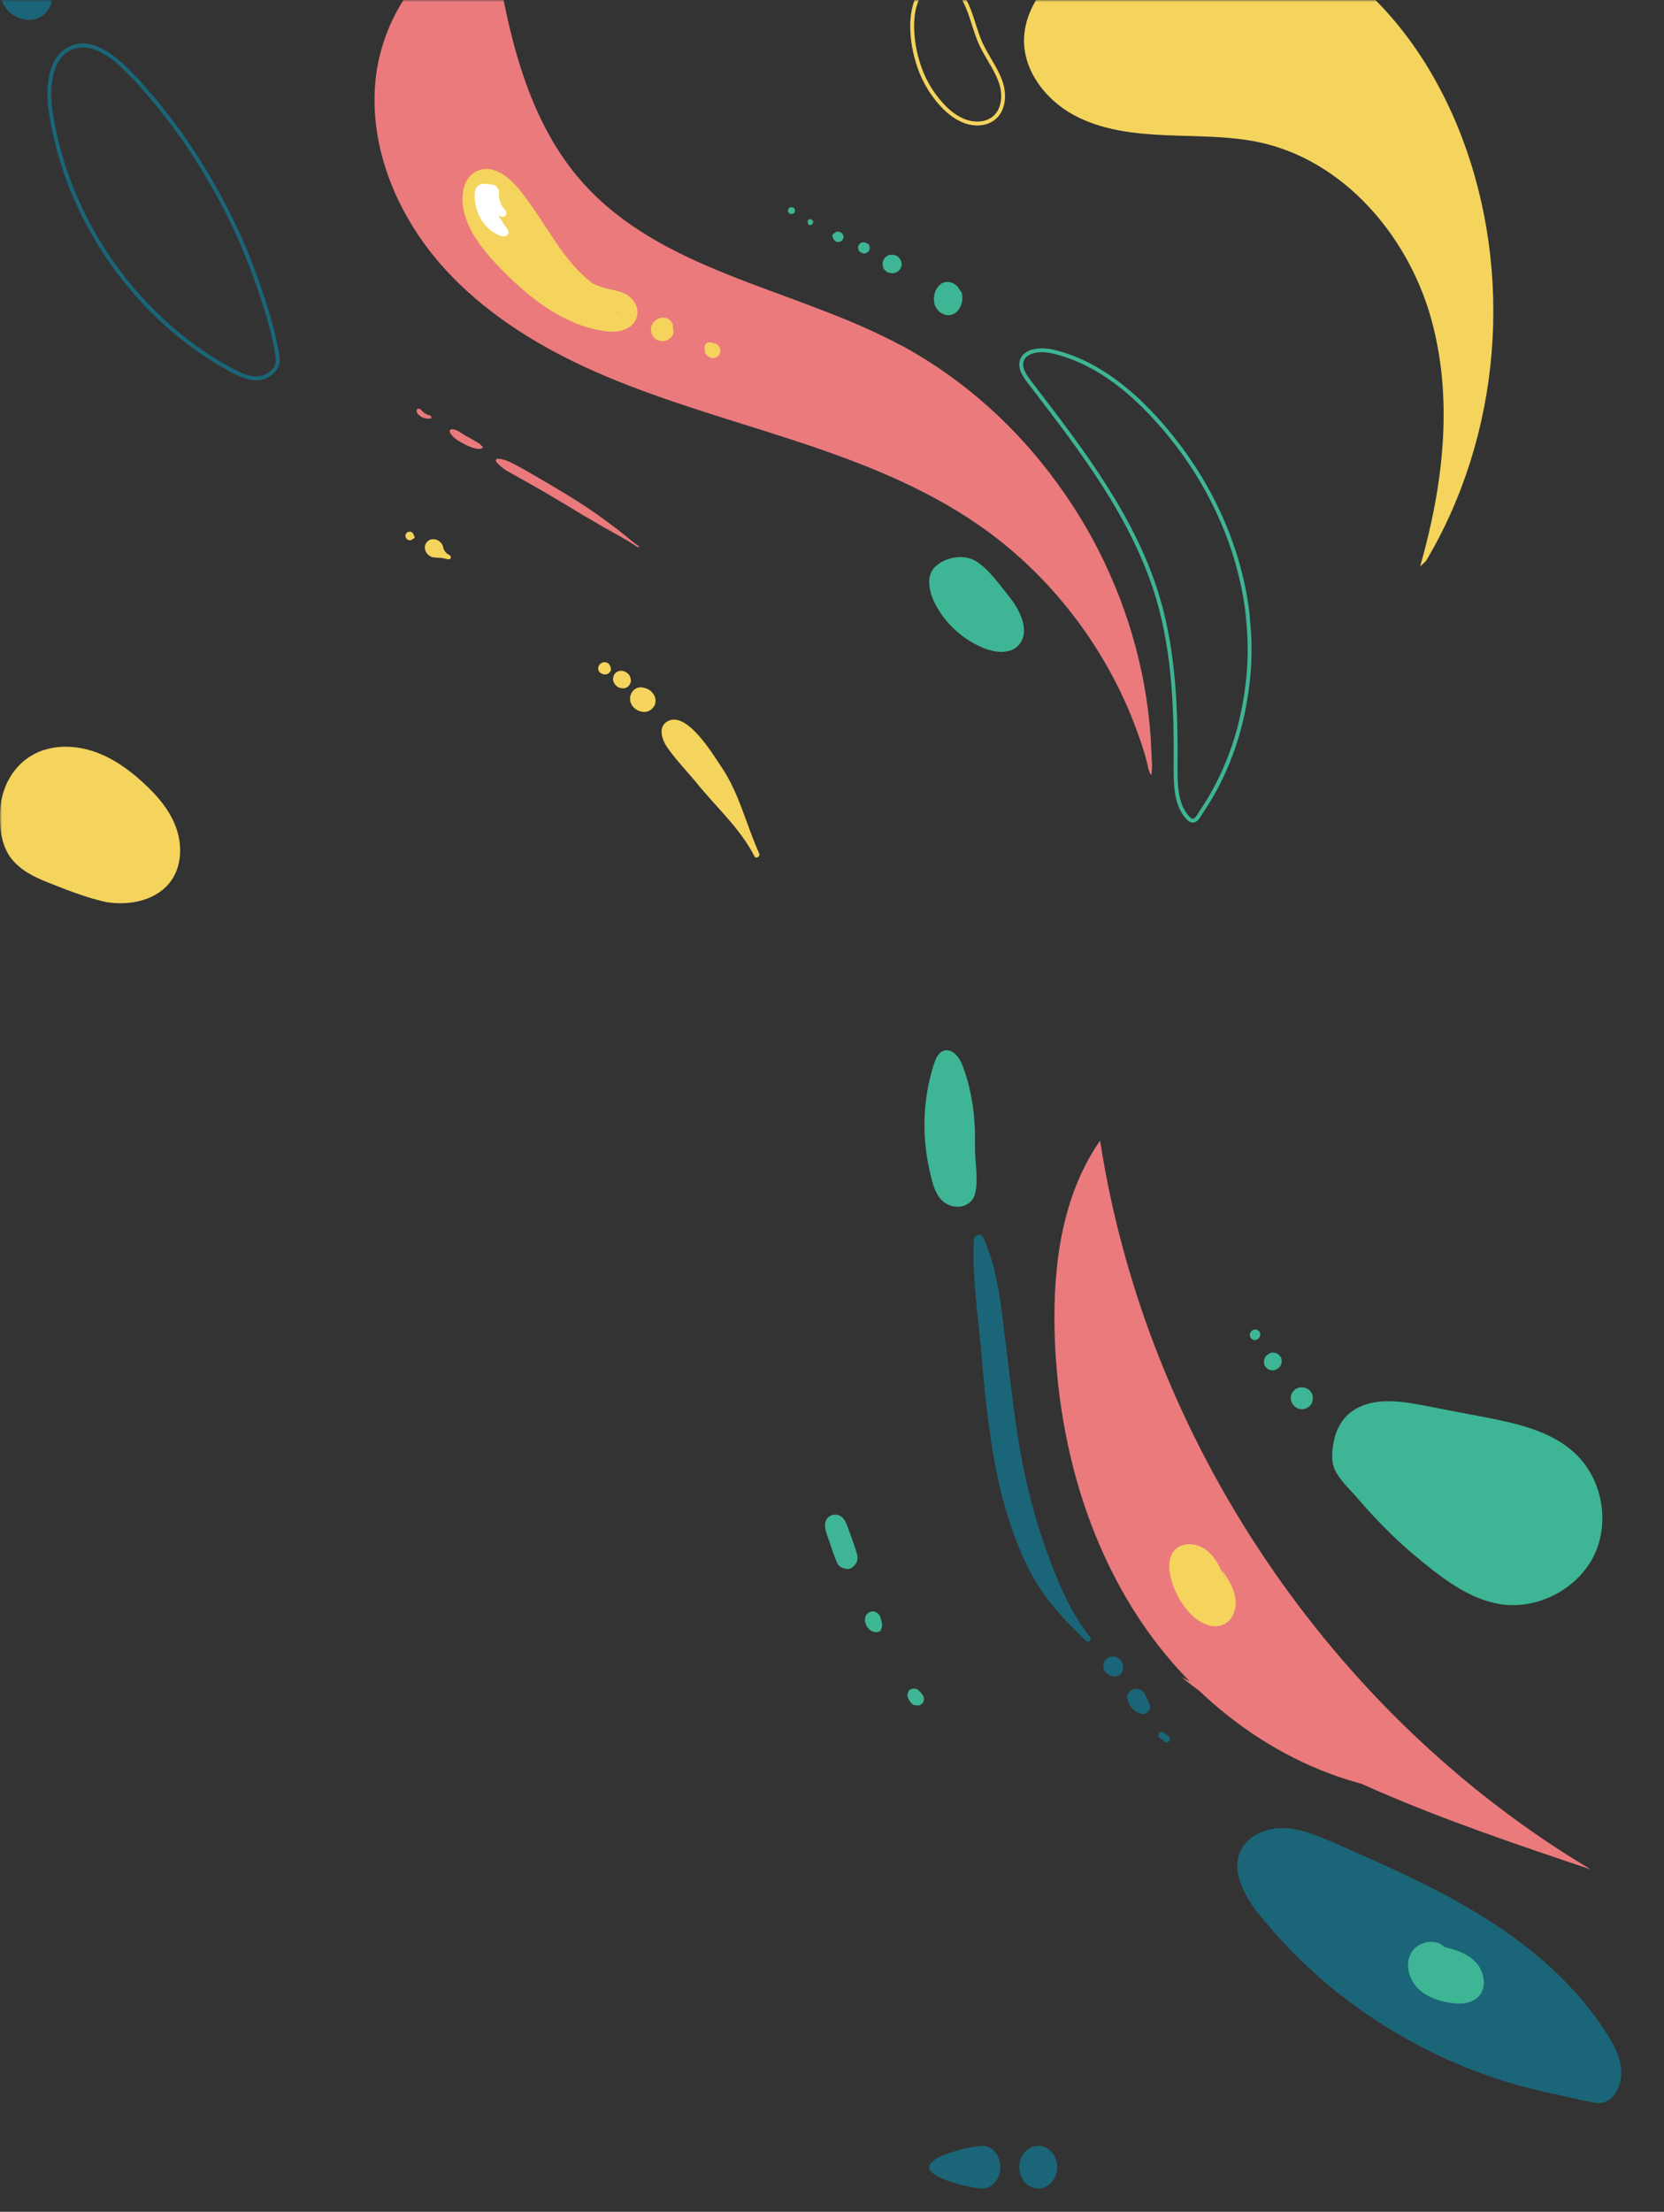 <svg width="429" height="570" viewBox="0 0 429 570" fill="none" xmlns="http://www.w3.org/2000/svg">
<rect x="0" y="0" width="429" height="570" fill="#333333" stroke="none"/>
<mask id="mask0_1_943" style="mask-type:alpha" maskUnits="userSpaceOnUse" x="0" y="0" width="429" height="570">
<rect y="570" width="570" height="429" transform="rotate(-90 0 570)" fill="#C4C4C4"/>
</mask>
<g mask="url(#mask0_1_943)">
<path d="M366.122 146C372.15 124.972 374.838 102.35 368.737 81.323C362.636 60.368 346.294 41.444 324.94 36.731C316.951 34.99 308.671 35.208 300.536 34.845C292.329 34.483 283.976 33.54 276.786 29.625C269.595 25.709 263.858 18.314 264.003 10.12C264.148 3.377 268.215 -2.786 273.154 -7.354C289.278 -22.363 315.208 -23.741 335.036 -14.097C354.864 -4.454 368.882 14.543 376.799 35.135C390.308 70.447 387.04 111.994 367.647 144.549L366.122 146Z" fill="#F4D45D"/>
<path d="M324.615 493.404C320.799 488.541 317.129 482.008 320.065 476.563C322.046 472.789 326.817 470.974 331.148 471.119C335.478 471.264 339.589 473.079 343.552 474.749C356.984 480.628 370.489 486.508 382.82 494.275C395.224 502.042 406.528 511.842 414.308 524.182C416.657 527.884 418.932 532.458 417.611 536.958C416.657 540.08 414.528 542.548 411.078 541.894C407.482 541.241 403.885 540.297 400.362 539.571C396.252 538.7 392.215 537.684 388.178 536.45C380.251 533.982 372.544 530.788 365.205 526.868C357.865 522.948 350.892 518.375 344.359 513.149C337.9 507.922 331.882 502.115 326.597 495.727C325.863 495.001 325.276 494.203 324.615 493.404Z" fill="#1B6578"/>
<path d="M33.229 18.593L33.229 18.593L33.223 18.586C31.203 16.483 28.794 14.371 26.239 13.055C23.689 11.741 21.048 11.246 18.504 12.27L18.503 12.27C15.687 13.396 14.09 15.877 13.314 18.939C12.536 22.005 12.602 25.589 13.069 28.768C17.262 56.544 34.978 81.925 59.483 95.303C60.968 96.104 62.59 96.898 64.227 97.275C65.855 97.649 67.463 97.604 68.958 96.769C69.99 96.181 70.709 95.493 71.134 94.694C71.557 93.899 71.713 92.951 71.544 91.796C70.534 85.337 68.439 78.794 66.26 72.584L66.26 72.584C64.014 66.171 61.334 59.904 58.219 53.857C55.102 47.807 51.624 41.977 47.783 36.364C43.876 30.761 39.607 25.447 35.048 20.423C34.602 20.022 34.176 19.577 33.779 19.161C33.589 18.962 33.406 18.77 33.229 18.593Z" stroke="#1B6578"/>
<path d="M11.903 -5.338C9.518 -8.449 5.343 -9.244 2.436 -7.219C-0.396 -5.193 -0.844 -0.997 1.542 2.114C3.927 5.225 8.101 6.021 11.008 3.995C13.841 1.897 14.288 -2.299 11.903 -5.338Z" fill="#1B6578"/>
<path d="M229.976 87.796C203.18 74.108 170.413 69.593 150.316 47.168C134.733 29.766 130.364 5.302 126.724 -17.778C110.122 -12.9 98.471 3.628 96.796 20.811C95.122 37.994 102.33 55.25 113.763 68.283C125.195 81.243 140.413 90.344 156.36 97.043C172.306 103.741 188.981 108.328 205.365 113.716C221.748 119.104 238.059 125.439 252.258 135.268C260.923 141.238 268.641 148.519 275.195 156.674C281.821 164.901 287.282 174.075 291.36 183.832C292.452 186.526 293.471 189.293 294.418 192.059C294.855 193.443 295.292 194.826 295.656 196.282C295.947 197.375 296.093 198.904 296.821 199.777C297.185 197.811 296.894 195.409 296.821 193.443C296.748 191.186 296.602 188.929 296.384 186.672C295.947 182.23 295.292 177.789 294.345 173.347C292.525 164.61 289.758 156.091 286.117 147.937C282.476 139.709 277.962 131.919 272.646 124.638C267.403 117.429 261.433 110.731 254.734 104.761C248.034 98.79 240.68 93.548 232.816 89.252C231.869 88.815 230.923 88.306 229.976 87.796Z" fill="#EB7A7D"/>
<path d="M297.685 107.571L297.684 107.57C290.453 99.684 281.549 92.861 271.262 90.567L271.262 90.567C269.7 90.216 267.861 90.152 266.339 90.553C264.822 90.954 263.707 91.785 263.371 93.177L263.37 93.179C263.155 94.049 263.331 94.947 263.745 95.86C264.16 96.776 264.794 97.664 265.438 98.495L265.439 98.496C265.646 98.766 265.853 99.035 266.06 99.305C279.087 116.26 292.485 133.698 298.604 154.335L298.605 154.336C302.726 168.439 303.228 183.401 303.084 198.017C303.084 200.09 303.103 202.305 303.446 204.421C303.789 206.536 304.45 208.516 305.71 210.134C305.998 210.498 306.322 210.886 306.687 211.161C307.048 211.433 307.389 211.549 307.735 211.479C308.092 211.407 308.428 211.13 308.776 210.675C309.004 210.378 309.19 210.072 309.379 209.763C309.489 209.584 309.599 209.403 309.718 209.223L309.718 209.223L309.72 209.22C311.079 207.195 312.364 205.103 313.505 202.941C315.791 198.609 317.648 194.062 319.004 189.371C320.362 184.677 321.291 179.764 321.792 174.85C322.292 169.943 322.292 164.964 321.792 160.057C321.755 159.75 321.736 159.446 321.718 159.149L321.717 159.125C321.699 158.832 321.682 158.544 321.649 158.24C319.432 139.386 310.566 121.53 297.685 107.571Z" stroke="#3EB595"/>
<path d="M247.577 75.009C246.768 73.01 244.409 72.051 242.724 73.09C241.039 74.13 240.297 76.849 241.106 78.848C241.982 80.847 244.207 81.806 245.959 80.847C247.712 79.887 248.588 77.249 247.847 75.169" fill="#3EB595"/>
<path d="M369.394 404.641C374.502 408.615 380.195 412.301 386.617 413.385C396.177 414.974 406.468 409.699 410.846 401.1C415.152 392.5 413.182 381.227 406.103 374.579C399.826 368.653 390.777 366.775 382.238 365.113C377.203 364.173 372.24 363.234 367.204 362.222C361.147 361.066 354.36 360.054 349.178 363.306C346.113 365.185 344.362 368.437 343.778 371.905C343.34 374.507 343.121 377.108 344.508 379.493C345.967 382.022 348.303 384.118 350.127 386.286C352.827 389.465 355.747 392.5 358.739 395.463C362.096 398.715 365.672 401.75 369.394 404.641Z" fill="#3EB595"/>
<path d="M242.885 27.073L242.887 27.074C244.576 28.909 246.608 30.503 248.978 31.331C251.336 32.155 254.078 31.999 256.012 30.606C258.82 28.566 259.173 24.395 257.933 20.962C257.313 19.246 256.416 17.643 255.471 16.024C255.356 15.828 255.24 15.631 255.124 15.433C254.293 14.017 253.446 12.576 252.776 11.063C252.065 9.469 251.536 7.802 251.018 6.169C250.871 5.706 250.725 5.246 250.576 4.791C249.895 2.712 249.144 0.714 247.946 -1.098L247.945 -1.099C247.073 -2.426 245.874 -3.721 244.512 -4.451C243.173 -5.168 241.69 -5.337 240.144 -4.466C236.978 -2.641 235.593 0.848 235.253 4.742C234.913 8.628 235.63 12.808 236.553 15.824L236.553 15.824L236.556 15.832C237.734 19.933 239.868 23.822 242.885 27.073Z" stroke="#F4D45D"/>
<path d="M362.783 461.967C335.764 458.763 311.293 442.23 295.635 420.018C279.977 397.805 272.621 370.422 271.893 343.256C271.456 326.069 273.786 308.08 283.618 293.952C295.489 371.004 343.192 441.866 410.121 481.776C373.052 469.323 335.181 456.505 304.52 432.18" fill="#EB7A7D"/>
<path d="M316.027 407.418C314.862 404.578 313.624 401.592 311.22 399.626C308.817 397.659 304.957 397.222 302.845 399.48C301.17 401.301 301.243 404.141 301.825 406.544C302.627 409.822 304.229 412.881 306.486 415.43C308.817 418.051 312.677 420.236 315.736 418.488C318.066 417.25 318.94 414.191 318.43 411.57C317.993 408.948 316.464 406.69 314.934 404.505" fill="#F4D45D"/>
<path d="M267.667 553C264.986 553 262.778 555.444 262.778 558.5C262.778 561.555 264.986 564 267.667 564C270.348 564 272.556 561.555 272.556 558.5C272.556 555.444 270.348 553 267.667 553Z" fill="#1B6578"/>
<path d="M253.287 553C250.764 553 239.556 555.444 239.556 558.5C239.556 561.555 250.764 564 253.287 564C255.811 564 257.889 561.555 257.889 558.5C257.889 555.444 255.811 553 253.287 553Z" fill="#1B6578"/>
<path d="M164.398 141.011C161.485 139.045 158.28 137.37 155.222 135.622C152.09 133.801 148.958 131.981 145.899 130.087C142.841 128.266 139.782 126.446 136.65 124.698C135.121 123.824 133.519 122.95 131.989 122.076C130.533 121.275 128.93 120.328 127.911 118.944C127.692 118.653 127.984 118.143 128.348 118.216C130.023 118.289 131.771 119.163 133.227 119.964C134.757 120.765 136.286 121.639 137.743 122.513C140.874 124.334 144.006 126.154 147.065 128.048C150.124 129.941 153.11 131.908 155.95 134.02C157.334 135.039 158.717 136.059 160.101 137.151C161.63 138.317 163.014 139.628 164.616 140.72C164.835 140.793 164.616 141.157 164.398 141.011Z" fill="#EB7A7D"/>
<path d="M124.197 115.594C124.051 115.667 123.832 115.667 123.687 115.667C123.468 115.667 123.323 115.74 123.104 115.667C122.667 115.594 122.303 115.521 121.866 115.376C121.065 115.084 120.264 114.793 119.536 114.356C118.807 113.992 118.152 113.628 117.496 113.118C117.132 112.827 116.768 112.535 116.477 112.171C116.258 111.88 115.894 111.516 115.967 111.079C115.967 110.86 116.113 110.715 116.331 110.642C116.695 110.569 117.059 110.715 117.424 110.788C117.788 110.933 118.225 111.079 118.589 111.37C119.244 111.807 119.9 112.244 120.628 112.608C121.283 112.972 121.939 113.337 122.667 113.774C123.031 113.992 123.395 114.138 123.687 114.429C123.832 114.575 123.978 114.647 124.124 114.793C124.124 114.866 124.197 114.866 124.197 114.939L124.269 114.939C124.342 115.012 124.415 115.084 124.488 115.23C124.342 115.449 124.269 115.594 124.197 115.594Z" fill="#EB7A7D"/>
<path d="M110.869 107.875C110.141 107.948 109.412 107.802 108.757 107.511C108.466 107.365 108.174 107.074 107.883 106.855C107.737 106.709 107.664 106.564 107.592 106.418C107.592 106.418 107.592 106.491 107.664 106.491C107.664 106.491 107.664 106.418 107.592 106.418C107.592 106.418 107.592 106.345 107.519 106.345C107.373 106.054 107.373 105.763 107.519 105.544C107.592 105.399 107.737 105.326 107.883 105.326C108.101 105.326 108.32 105.399 108.466 105.544L108.538 105.617C108.611 105.69 108.538 105.617 108.466 105.617C108.538 105.617 108.684 105.763 108.757 105.836C108.83 105.908 108.975 106.054 109.048 106.127C109.121 106.2 109.121 106.127 109.048 106.127C108.975 106.054 108.975 106.054 109.121 106.2L109.194 106.272C109.339 106.345 109.048 106.2 109.194 106.272L109.267 106.345C109.485 106.491 109.776 106.637 109.995 106.782C109.995 106.782 110.141 106.855 109.995 106.782C109.995 106.782 110.068 106.782 110.068 106.855C110.141 106.855 110.213 106.928 110.286 106.928C110.359 106.928 110.432 106.928 110.505 107.001C110.578 107.001 110.578 107.001 110.505 107.001C110.578 107.001 110.578 107.001 110.65 107.001C110.942 107.001 111.16 107.219 111.16 107.511C111.306 107.656 111.16 107.875 110.869 107.875Z" fill="#EB7A7D"/>
<path d="M194.476 220.613C190.835 213.476 184.353 207.722 179.401 201.532C176.924 198.546 174.084 195.633 171.899 192.428C170.807 190.826 169.642 187.694 171.681 186.165C176.633 182.451 183.697 194.249 185.809 197.381C190.616 204.372 192.291 212.383 195.714 219.885C196.078 220.759 194.84 221.487 194.476 220.613Z" fill="#F4D45D"/>
<path d="M165.345 183.398C164.325 183.179 163.233 182.451 162.796 181.504C161.776 179.683 163.014 177.061 165.272 177.134C166.291 177.207 167.529 177.644 168.185 178.518C168.622 179.028 168.913 179.538 168.986 180.193C169.059 180.849 168.986 181.504 168.622 182.014C167.894 183.179 166.656 183.689 165.345 183.398Z" fill="#F4D45D"/>
<path d="M160.174 177.353C159.591 177.28 159.009 176.989 158.644 176.479C158.135 175.896 157.916 175.241 158.135 174.44C158.207 174.076 158.353 173.784 158.644 173.493C159.373 172.765 160.465 172.692 161.339 173.202C161.703 173.42 162.067 173.712 162.286 174.076C162.431 174.294 162.504 174.585 162.577 174.877C162.796 175.532 162.504 176.333 162.067 176.77C161.558 177.353 160.902 177.426 160.174 177.353Z" fill="#F4D45D"/>
<path d="M157.406 172.983C157.334 173.056 157.334 173.056 157.406 172.983C156.969 173.639 156.314 173.93 155.586 173.785C155.367 173.712 155.222 173.639 155.003 173.566C154.42 173.275 154.056 172.474 154.275 171.818C154.493 171.163 155.076 170.726 155.731 170.653C155.95 170.653 156.168 170.653 156.314 170.726C156.678 170.799 156.897 171.017 157.115 171.308C157.334 171.6 157.406 171.891 157.479 172.255C157.552 172.474 157.479 172.838 157.406 172.983Z" fill="#F4D45D"/>
<path d="M115.53 144.143C114.875 143.997 114.292 143.852 113.636 143.779C112.981 143.706 112.326 143.779 111.743 143.56C112.107 143.56 112.471 143.56 112.835 143.56C110.723 144.289 108.538 141.594 109.995 139.773C111.379 137.952 114.51 139.409 114.292 141.667C114.219 141.303 114.073 141.011 114.001 140.647C114.292 141.084 114.365 141.594 114.656 142.031C115.02 142.541 115.457 142.832 115.967 143.123C116.55 143.415 116.185 144.289 115.53 144.143Z" fill="#F4D45D"/>
<path d="M106.208 138.899C106.135 138.899 106.062 138.899 105.989 138.826C106.208 138.754 106.354 138.754 106.572 138.681C106.499 138.754 106.426 138.827 106.426 138.899C105.917 139.482 105.043 139.263 104.679 138.681C104.679 138.681 104.679 138.681 104.679 138.608C104.533 138.317 104.46 137.953 104.606 137.661C104.751 137.37 104.97 137.151 105.261 137.079L105.334 137.079C106.062 136.787 106.718 137.516 106.718 138.171C106.718 138.244 106.718 138.317 106.718 138.39C106.645 138.244 106.499 138.098 106.426 137.88C106.499 137.88 106.572 137.953 106.645 137.953C106.863 138.098 106.936 138.39 106.863 138.608C106.718 138.826 106.426 138.972 106.208 138.899Z" fill="#F4D45D"/>
<path d="M279.977 422.858C273.714 416.813 268.47 411.206 264.683 403.267C260.969 395.475 258.492 387.318 256.817 378.87C254.924 369.256 253.904 359.57 253.103 349.811C252.302 339.761 250.554 329.565 251.064 319.514C251.137 318.349 252.885 317.621 253.467 318.859C257.327 327.234 258.055 336.629 259.221 345.66C260.459 355.346 261.406 365.032 263.153 374.646C264.61 382.584 266.576 390.522 269.271 398.169C272.039 406.108 275.68 415.284 280.996 421.838C281.579 422.567 280.705 423.514 279.977 422.858Z" fill="#1B6578"/>
<path d="M300.369 448.931C299.932 448.64 299.568 448.203 299.058 447.984C298.621 447.766 298.475 447.11 298.839 446.673C299.131 446.236 299.786 446.236 300.15 446.6C300.442 446.892 300.951 447.183 301.243 447.401C301.607 447.693 301.825 448.203 301.534 448.567C301.316 449.004 300.733 449.222 300.369 448.931Z" fill="#1B6578"/>
<path d="M294.178 441.648C293.377 441.429 292.576 440.992 291.993 440.337C291.775 440.118 291.557 439.9 291.411 439.608C290.901 438.953 290.683 438.37 290.61 437.496C290.537 436.622 291.265 435.676 292.066 435.384C292.94 435.02 293.887 435.239 294.615 435.894C295.052 436.331 295.271 436.695 295.489 437.278C295.271 436.768 295.635 437.569 295.708 437.642C295.999 438.225 296.218 438.807 296.436 439.39C296.946 440.701 295.416 442.012 294.178 441.648Z" fill="#1B6578"/>
<path d="M287.842 431.889L287.769 431.889C288.061 431.816 288.352 431.743 288.571 431.67C288.279 431.889 287.842 431.961 287.478 431.961C287.842 431.889 288.134 431.816 288.498 431.67C288.061 431.889 287.697 432.034 287.26 432.034C286.895 432.034 286.604 431.961 286.24 431.816C285.657 431.525 285.075 431.16 284.783 430.578C284.274 429.631 284.346 428.393 285.148 427.592C285.949 426.863 287.114 426.645 288.134 427.228C288.716 427.519 289.153 428.102 289.372 428.684C289.517 428.975 289.59 429.34 289.59 429.704C289.59 430.141 289.444 430.578 289.226 430.942C289.299 430.578 289.372 430.286 289.517 429.922C289.517 430.286 289.444 430.723 289.226 431.015C289.299 430.723 289.372 430.432 289.444 430.214L289.444 430.286C289.372 431.233 288.643 431.961 287.842 431.889Z" fill="#1B6578"/>
<path d="M230.089 70.441C230.016 70.441 229.944 70.441 229.871 70.441C230.308 70.295 230.672 70.222 231.109 70.076C230.89 70.149 230.745 70.222 230.526 70.295C230.235 70.368 229.871 70.441 229.579 70.368C229.361 70.368 229.142 70.295 228.997 70.222C228.778 70.149 228.633 70.076 228.487 69.931C228.196 69.785 227.977 69.494 227.832 69.275C227.759 69.057 227.686 68.911 227.613 68.693C227.613 68.474 227.54 68.256 227.54 68.037C227.54 67.673 227.613 67.382 227.759 67.091C227.832 66.872 227.904 66.726 228.05 66.581C228.123 66.362 228.341 66.217 228.487 66.144C228.706 65.925 228.997 65.78 229.288 65.707C229.507 65.707 229.725 65.634 229.944 65.634C230.162 65.634 230.381 65.707 230.599 65.707C230.818 65.78 230.963 65.852 231.182 65.925C231.473 66.071 231.691 66.289 231.837 66.581C232.056 66.799 232.201 67.091 232.274 67.382C231.91 66.872 231.546 66.435 231.182 65.925C231.254 65.998 231.255 65.998 231.327 66.071C231.473 66.217 231.619 66.289 231.764 66.435C231.983 66.653 232.128 66.872 232.274 67.163C232.347 67.382 232.42 67.528 232.42 67.746C232.493 68.037 232.493 68.401 232.347 68.693C232.274 68.911 232.201 69.057 232.128 69.275C231.983 69.421 231.91 69.567 231.764 69.712C231.546 69.931 231.327 70.076 231.036 70.222C230.672 70.368 230.381 70.441 230.089 70.441Z" fill="#3EB595"/>
<path d="M222.442 65.27C222.369 65.27 222.369 65.27 222.297 65.197C222.151 65.124 222.078 65.124 221.932 65.052C221.568 64.833 221.35 64.542 221.277 64.177C221.277 64.032 221.277 63.959 221.204 63.813C221.204 63.595 221.204 63.449 221.35 63.304C221.35 63.158 221.423 63.085 221.495 63.012C221.568 62.867 221.714 62.721 221.86 62.648C221.932 62.575 222.078 62.502 222.224 62.502C222.442 62.43 222.734 62.43 222.952 62.502L223.025 62.502C223.098 62.502 223.098 62.502 223.17 62.575C223.389 62.648 223.535 62.721 223.68 62.794C223.826 62.867 223.972 63.012 224.044 63.158C224.117 63.304 224.19 63.522 224.19 63.668C224.263 63.886 224.19 64.032 224.19 64.25C224.117 64.396 224.117 64.469 224.044 64.615C223.899 64.833 223.753 64.979 223.535 65.124C223.389 65.197 223.316 65.197 223.17 65.27C222.952 65.343 222.661 65.343 222.442 65.27Z" fill="#3EB595"/>
<path d="M214.722 60.754C214.722 60.681 214.795 60.681 214.722 60.754C214.795 60.973 214.795 61.191 214.868 61.41C214.868 61.41 214.868 61.337 214.795 61.337C214.722 61.264 214.722 61.191 214.65 61.118C214.577 60.973 214.577 60.827 214.65 60.609C214.65 60.536 214.65 60.536 214.722 60.463C214.722 60.317 214.795 60.244 214.941 60.172C215.014 60.099 215.087 60.099 215.159 60.026C215.305 59.953 215.451 59.88 215.669 59.88L215.742 59.88C215.524 59.953 215.305 60.099 215.087 60.172C215.159 60.099 215.232 60.026 215.305 59.953C215.451 59.807 215.596 59.735 215.742 59.735C215.888 59.662 216.106 59.662 216.252 59.735C216.397 59.735 216.616 59.807 216.762 59.88C216.834 59.953 216.907 60.026 217.053 60.099C217.199 60.245 217.271 60.39 217.344 60.536C217.417 60.681 217.49 60.827 217.49 61.046C217.49 61.191 217.49 61.41 217.344 61.555C217.271 61.701 217.199 61.847 217.053 61.992C216.98 62.065 216.907 62.138 216.762 62.211C216.616 62.284 216.47 62.356 216.252 62.356C216.106 62.429 215.888 62.356 215.742 62.356C215.669 62.284 215.524 62.284 215.451 62.211C215.232 62.065 215.087 61.919 214.941 61.701C214.868 61.628 214.868 61.483 214.795 61.41C214.65 61.191 214.65 60.973 214.722 60.754Z" fill="#3EB595"/>
<path d="M208.24 57.404L208.24 57.331C208.24 57.331 208.24 57.331 208.24 57.259L208.24 57.186C208.24 57.04 208.24 57.113 208.24 57.04L208.24 56.967L208.24 56.894C208.24 56.822 208.313 56.749 208.385 56.676C208.458 56.603 208.531 56.603 208.604 56.53L208.677 56.53C208.75 56.53 208.823 56.53 208.823 56.53L208.896 56.53C208.968 56.53 208.968 56.53 208.968 56.53C208.968 56.53 208.968 56.53 209.041 56.53L209.114 56.53C209.26 56.53 209.333 56.603 209.406 56.749C209.479 56.822 209.552 56.967 209.624 57.04C209.697 57.259 209.624 57.55 209.406 57.768C209.187 57.987 208.968 58.06 208.677 57.987C208.531 57.987 208.458 57.914 208.385 57.768C208.313 57.623 208.24 57.477 208.24 57.404Z" fill="#3EB595"/>
<path d="M203.143 54.273C203.143 53.108 204.963 53.108 204.963 54.273C204.963 55.438 203.143 55.438 203.143 54.273Z" fill="#3EB595"/>
<path d="M333.651 362.338C333.651 362.265 333.579 362.265 333.651 362.338C333.433 362.119 333.287 361.901 333.142 361.682C333.069 361.464 332.923 361.245 332.85 361.027C332.85 360.808 332.777 360.517 332.777 360.298C332.777 359.934 332.85 359.57 332.996 359.206C333.069 358.987 333.214 358.769 333.36 358.623C333.506 358.405 333.651 358.259 333.87 358.113C334.016 357.968 334.234 357.822 334.453 357.749C334.817 357.604 335.108 357.531 335.545 357.531L335.618 357.531C336.128 357.531 336.637 357.676 337.074 357.895C337.511 358.113 337.803 358.478 338.094 358.915C338.385 359.351 338.458 359.861 338.458 360.371C338.458 360.735 338.385 361.099 338.24 361.464C338.094 361.828 337.948 362.119 337.657 362.338C337.293 362.702 336.856 362.92 336.419 363.066C335.909 363.211 335.399 363.211 334.89 363.066C334.38 362.92 334.016 362.629 333.651 362.338Z" fill="#3EB595"/>
<path d="M325.859 350.903C325.859 350.612 325.932 350.321 326.077 350.03C326.15 349.738 326.296 349.52 326.587 349.301C326.806 349.083 327.024 348.937 327.315 348.791C327.607 348.646 327.898 348.573 328.189 348.573C328.408 348.573 328.626 348.646 328.772 348.646C329.136 348.719 329.5 348.937 329.791 349.228C329.937 349.374 330.01 349.52 330.156 349.665C330.374 350.03 330.447 350.394 330.447 350.831C330.447 351.122 330.374 351.413 330.228 351.705C330.156 351.996 330.01 352.214 329.719 352.433C329.5 352.651 329.282 352.797 328.99 352.943C328.699 353.088 328.408 353.161 328.116 353.161C327.898 353.161 327.679 353.088 327.534 353.088C327.17 353.015 326.806 352.797 326.514 352.506C326.369 352.36 326.296 352.214 326.15 352.069C325.932 351.705 325.859 351.34 325.859 350.903Z" fill="#3EB595"/>
<path d="M322.217 343.985C322.217 343.839 322.217 343.621 322.363 343.475C322.436 343.329 322.509 343.184 322.654 343.038C322.8 342.892 322.873 342.819 323.091 342.747C323.237 342.674 323.383 342.601 323.601 342.601C323.747 342.601 323.82 342.601 323.965 342.674C324.184 342.747 324.402 342.819 324.548 343.038C324.621 343.111 324.694 343.184 324.766 343.329C324.912 343.548 324.912 343.766 324.912 343.985C324.912 344.13 324.912 344.349 324.766 344.494C324.694 344.64 324.621 344.786 324.475 344.931C324.329 345.077 324.257 345.15 324.038 345.223C323.892 345.296 323.747 345.368 323.528 345.368C323.383 345.368 323.31 345.368 323.164 345.296C322.946 345.223 322.727 345.15 322.582 344.931C322.509 344.859 322.436 344.786 322.363 344.64C322.29 344.422 322.217 344.203 322.217 343.985Z" fill="#3EB595"/>
<path d="M218.728 404.359C218.509 404.359 217.708 404.214 218.218 404.287C218.801 404.359 217.781 404.214 217.636 404.214C218.072 404.214 218.582 404.214 219.019 404.214C217.927 404.432 216.397 404.068 215.888 402.903C215.087 401.155 214.504 399.261 213.848 397.368C213.12 395.256 211.445 391.76 214.358 390.522C215.378 390.085 216.543 390.376 217.271 391.178C217.854 391.833 218.145 392.416 218.437 393.217C218.728 394.018 219.019 394.819 219.311 395.62C219.893 397.295 220.549 398.97 220.986 400.718C221.277 401.883 220.84 403.34 219.675 403.85C219.966 403.704 220.184 403.485 220.33 403.267C220.184 403.485 220.039 403.704 219.82 403.85C219.529 404.141 219.165 404.287 218.728 404.359Z" fill="#3EB595"/>
<path d="M226.958 420.309C226.666 420.528 226.302 420.6 226.011 420.6C226.302 420.528 226.521 420.455 226.812 420.382C226.084 420.819 225.355 420.6 224.627 420.309C224.263 420.091 223.972 419.726 223.68 419.435C223.462 419.071 223.462 419.144 223.243 418.634C223.243 418.561 223.171 418.561 223.171 418.488C223.098 418.343 223.098 418.124 223.025 417.979C222.952 417.396 223.025 416.741 223.316 416.231C223.68 415.648 224.336 415.284 224.991 415.284C225.355 415.284 225.647 415.357 226.011 415.575C226.302 415.721 226.521 416.012 226.739 416.304C226.958 416.522 226.958 416.886 227.103 417.177C227.03 417.032 226.958 416.813 226.885 416.668C227.03 417.032 227.176 417.396 227.249 417.76C227.249 417.833 227.322 417.979 227.322 418.051C227.395 418.343 227.395 418.561 227.467 418.853C227.467 418.707 227.395 418.488 227.395 418.343C227.395 418.416 227.395 418.416 227.395 418.488C227.395 418.561 227.395 418.634 227.395 418.707C227.467 418.853 227.467 418.998 227.395 419.144C227.395 419.29 227.322 419.435 227.249 419.581C227.249 419.654 227.176 419.726 227.103 419.872C227.176 419.508 227.176 419.071 227.249 418.707C227.249 418.78 227.249 418.853 227.249 418.925C227.322 419.217 227.322 419.508 227.249 419.726C227.176 419.799 227.176 419.872 227.103 420.018C227.249 420.091 227.103 420.236 226.958 420.309Z" fill="#3EB595"/>
<path d="M235.114 439.099C235.041 439.026 234.969 438.881 234.896 438.808C234.823 438.735 234.823 438.735 234.75 438.662L234.677 438.589C234.604 438.516 234.604 438.444 234.532 438.371C234.459 438.298 234.459 438.225 234.386 438.152C234.313 438.079 234.24 437.934 234.24 437.861C234.24 437.788 234.168 437.715 234.168 437.715C234.022 437.424 233.949 437.133 233.949 436.841C233.949 436.696 234.022 436.55 234.022 436.404C234.095 436.259 234.168 436.113 234.24 435.967C234.168 436.332 234.168 436.696 234.095 437.06C234.095 436.987 234.095 436.987 234.095 436.914C234.095 436.841 234.095 436.768 234.095 436.696C234.095 436.477 234.095 436.55 234.095 436.332C234.095 436.186 234.168 435.967 234.24 435.822C234.313 435.749 234.386 435.676 234.459 435.53C234.532 435.458 234.532 435.458 234.604 435.458C234.677 435.385 234.677 435.385 234.75 435.385C234.823 435.312 234.969 435.312 235.041 435.239C235.187 435.239 235.26 435.239 235.406 435.166C235.551 435.166 235.624 435.166 235.77 435.239C235.915 435.239 235.988 435.312 236.134 435.385C236.207 435.385 236.207 435.458 236.28 435.458C235.915 435.385 235.551 435.385 235.187 435.312C235.26 435.239 235.406 435.239 235.478 435.239C235.697 435.166 235.915 435.166 236.134 435.239C236.207 435.239 236.28 435.312 236.352 435.312C236.571 435.385 236.717 435.458 236.862 435.676C236.935 435.749 236.935 435.749 237.008 435.822C237.081 435.895 237.226 435.967 237.299 436.04C237.445 436.186 237.59 436.477 237.736 436.623C237.809 436.696 237.882 436.841 237.955 436.914C238.1 437.133 238.173 437.351 238.173 437.57C238.246 437.788 238.246 438.007 238.173 438.225C238.1 438.371 238.027 438.516 238.027 438.662C237.955 438.881 237.736 439.026 237.59 439.172C237.518 439.245 237.372 439.318 237.226 439.39C237.008 439.463 236.789 439.536 236.571 439.536C236.425 439.536 236.28 439.463 236.134 439.463C235.624 439.463 235.333 439.318 235.114 439.099Z" fill="#3EB595"/>
<path d="M44.188 226.887C46.934 222.926 47.008 217.497 45.301 213.022C43.594 208.474 40.254 204.732 36.692 201.504C32.907 198.056 28.602 195.049 23.704 193.508C18.805 191.967 13.239 191.967 8.712 194.388C3.219 197.323 0.251 203.192 0.028 209.134C-0.12 213.242 0.251 217.717 2.848 221.165C5.149 224.173 8.637 225.934 12.126 227.327C16.95 229.235 22.219 231.362 27.34 232.463C33.352 233.49 40.551 232.096 44.188 226.887Z" fill="#F4D45D"/>
<path d="M372.602 501.974C370.41 499.466 365.802 500.204 363.988 503.006C362.175 505.809 363.006 509.643 365.273 512.151C367.539 514.584 370.939 515.764 374.264 516.207C376.53 516.502 379.024 516.354 380.761 514.953C383.632 512.593 382.801 507.8 380.081 505.292C377.361 502.785 373.508 501.974 369.882 501.236" fill="#3EB595"/>
<path d="M253.647 167.023C256.7 168.279 260.626 168.649 262.734 166.136C265.86 162.367 262.516 156.603 260.044 153.573C257.573 150.542 254.956 146.7 251.612 144.63C248.486 142.709 244.051 143.522 241.362 145.813C238.018 148.695 239.98 154.016 241.943 157.12C244.633 161.554 248.849 165.101 253.647 167.023Z" fill="#3EB595"/>
<path d="M248.215 274.733C247.448 272.546 245.53 270.067 243.305 270.796C241.924 271.234 241.31 272.692 240.85 274.004C238.932 279.909 238.088 286.179 238.395 292.375C238.548 295.437 238.932 298.499 239.623 301.488C240.236 304.113 240.85 307.466 242.921 309.435C245.837 312.132 250.593 311.257 251.437 307.466C252.281 303.529 251.283 299.155 251.36 295.146C251.514 288.147 250.67 281.367 248.215 274.733Z" fill="#3EB595"/>
<path d="M162.65 78.889C156.314 79.471 150.269 75.539 145.827 71.314C140.656 66.508 137.014 60.39 132.79 54.782C131.771 53.399 130.751 52.088 129.586 50.777C128.712 49.757 127.547 48.665 126.527 48.301C126.454 48.301 125.58 48.009 125.872 48.082C125.726 48.082 125.507 48.082 125.362 48.082C125.726 48.082 125.362 48.082 125.216 48.082C124.706 48.301 124.998 48.155 125.07 48.155C124.706 48.301 124.779 48.301 124.925 48.228C124.706 48.373 124.706 48.446 124.779 48.301C124.634 48.519 124.488 48.738 124.415 48.956C124.488 48.738 124.269 49.393 124.269 49.539C124.197 49.976 124.197 49.83 124.197 50.194C124.124 50.85 124.197 51.797 124.269 52.306C125.143 58.497 130.314 63.522 134.684 67.819C139.126 72.116 144.152 76.194 149.832 78.597C152.454 79.69 155.513 80.71 158.28 80.637C158.426 80.637 158.572 80.637 158.717 80.637C158.353 80.637 158.717 80.637 158.79 80.637C159.081 80.564 159.373 80.491 159.664 80.418C159.3 80.564 159.955 80.272 160.028 80.2C159.664 80.491 160.028 80.2 160.028 80.2C159.883 80.345 159.883 80.418 159.955 80.272C160.028 80.127 160.028 80.127 159.955 80.345C159.955 80.345 159.955 80.127 160.028 80.2C160.028 80.2 160.101 80.491 159.955 80.2C159.883 80.054 159.81 79.908 159.664 79.763C159.227 79.253 158.572 79.034 157.916 78.889C156.314 78.452 154.639 78.233 153.037 77.651C151.434 77.068 149.832 76.34 148.376 75.466C145.462 73.791 142.768 71.533 140.437 69.13C137.815 66.435 135.558 63.522 133.227 60.609C132.135 59.225 131.115 57.841 130.023 56.53C129.513 55.948 129.003 55.365 128.421 54.855C128.421 54.855 127.911 54.491 127.765 54.418C127.547 54.346 127.328 54.273 127.183 54.2C127.474 54.2 126.818 54.346 127.11 54.2C127.401 54.127 126.746 54.346 127.037 54.273C127.401 54.127 127.037 54.273 126.891 54.491C127.183 54.127 126.891 54.491 126.891 54.564C126.891 54.273 126.891 54.491 126.891 54.637C126.891 54.782 126.818 54.928 126.746 55.074C126.818 54.564 126.746 55.292 126.746 55.365C126.746 55.511 126.818 55.802 126.746 55.438C126.818 55.584 126.818 55.802 126.891 55.948C126.891 55.875 126.673 55.584 126.964 56.166C127.037 56.312 127.183 56.53 127.255 56.676C127.619 57.259 128.056 57.696 128.566 58.205C130.97 60.682 133.519 62.939 136.14 65.124C141.311 69.348 147.138 72.917 153.037 76.194C154.493 76.995 155.804 78.015 157.188 78.962C158.572 79.908 157.771 81.948 156.023 81.656C154.056 81.292 152.308 80.782 150.488 79.981C148.74 79.18 146.992 78.379 145.317 77.432C141.967 75.612 138.835 73.499 135.776 71.242C132.717 68.911 129.732 66.435 126.964 63.813C124.197 61.118 120.992 58.06 121.793 53.836C122.157 51.869 123.541 50.194 125.507 49.539C127.619 48.883 129.731 49.684 131.407 50.995C132.936 52.161 134.101 53.763 135.266 55.292C136.577 56.967 137.888 58.715 139.199 60.463C143.423 66.071 148.448 71.97 155.44 74.082C157.261 74.665 159.227 74.81 160.975 75.612C162.796 76.485 164.325 78.306 164.325 80.418C164.325 84.424 160.101 85.808 156.751 85.443C149.395 84.642 142.768 81.001 137.014 76.485C134.174 74.228 131.552 71.751 129.003 69.13C126.381 66.435 123.905 63.595 122.012 60.39C120.191 57.259 118.88 53.471 119.317 49.83C119.536 47.791 120.337 45.825 122.084 44.587C123.687 43.421 125.799 43.276 127.619 43.931C131.407 45.315 134.028 48.883 136.359 52.088C138.617 55.292 140.729 58.569 142.913 61.847C146.701 67.528 151.362 73.281 157.843 75.976C159.373 76.631 160.975 77.141 162.65 77.578C163.742 77.578 163.451 78.816 162.65 78.889Z" fill="#F4D45D"/>
<path d="M155.367 80.782C152.818 79.836 150.196 79.035 147.72 77.796C145.317 76.558 143.132 75.175 140.947 73.572C136.505 70.222 132.572 66.071 129.513 61.41C128.566 60.026 127.765 58.642 127.11 57.113C126.818 56.458 126.527 55.729 126.454 55.001C126.381 54.564 126.309 54.2 126.309 53.763C126.309 53.617 126.309 53.399 126.381 53.253C126.454 53.108 126.454 52.962 126.6 52.816C126.673 52.743 126.673 52.743 126.6 52.889C126.6 52.015 127.547 51.724 128.202 52.234C128.129 52.161 127.619 52.088 128.129 52.161C128.421 52.234 128.639 52.306 128.858 52.452C129.076 52.598 129.295 52.816 129.513 53.035C130.023 53.472 130.387 54.054 130.824 54.564C131.625 55.657 132.426 56.749 133.154 57.914C134.611 60.099 135.995 61.92 137.67 63.886C140.947 67.673 144.807 71.096 148.958 73.937C151.362 75.612 153.765 77.359 156.46 78.525C157.552 79.107 156.605 81.292 155.367 80.782Z" fill="#F4D45D"/>
<path d="M129.367 55.875C128.129 55.511 127.182 54.782 126.381 53.763C125.507 52.67 124.925 51.505 124.706 50.194C125.507 50.631 126.381 51.141 127.182 51.578C126.381 51.724 125.58 51.796 124.706 51.869C125.435 51.141 126.163 50.413 126.964 49.611C126.964 50.121 126.964 50.631 126.964 51.068C126.964 51.141 127.037 51.578 126.964 51.214C126.891 50.85 126.964 51.287 126.964 51.359C127.037 51.578 127.037 51.869 127.11 52.088C127.255 52.525 127.401 52.962 127.547 53.471C127.619 53.617 127.619 53.69 127.692 53.836C127.692 53.908 127.911 54.345 127.765 53.981C127.619 53.617 127.838 54.054 127.838 54.127C127.911 54.273 127.911 54.345 127.984 54.491C128.202 54.928 128.421 55.292 128.639 55.729C128.785 55.948 128.857 56.166 129.003 56.385C129.076 56.457 129.149 56.603 129.222 56.676C129.367 56.894 128.93 56.312 129.222 56.676C129.44 56.967 129.659 57.259 129.731 57.623C129.659 57.477 129.659 57.477 129.731 57.623C129.804 57.768 129.95 57.841 130.023 57.987C130.387 58.424 130.751 58.788 130.97 59.298C131.334 60.026 130.897 60.9 130.023 60.9C129.367 60.9 128.712 60.681 128.129 60.39C127.984 60.317 127.838 60.245 127.765 60.172C127.692 60.172 127.401 59.88 127.619 60.026C127.765 60.172 127.547 59.953 127.474 59.953C127.037 59.735 126.891 59.735 126.527 59.371C125.58 58.642 124.779 57.696 124.124 56.676C123.468 55.656 123.031 54.491 122.74 53.326C122.449 52.161 122.303 50.85 122.449 49.611C122.521 49.029 122.667 48.446 123.104 48.009C123.541 47.645 124.124 47.281 124.706 47.354C125.507 47.427 126.308 47.499 127.182 47.645C127.984 47.791 128.712 48.738 128.639 49.611C128.639 49.83 128.639 50.121 128.639 50.413C128.639 50.486 128.639 50.631 128.639 50.704C128.639 51.068 128.566 50.486 128.639 50.777C128.712 51.287 128.857 51.724 129.003 52.16C129.003 52.233 129.076 52.379 129.003 52.233C129.076 52.379 129.076 52.452 129.149 52.597C129.222 52.816 129.367 52.962 129.513 53.18C129.731 53.544 130.023 53.981 130.314 54.273C130.897 54.928 130.314 56.166 129.367 55.875Z" fill="white"/>
<path d="M160.174 79.908C159.373 79.908 158.572 79.981 157.77 79.981C157.406 79.981 157.042 79.981 156.605 79.908C156.314 79.908 156.023 79.836 155.731 79.763C155.44 79.69 155.149 79.617 154.857 79.471C154.42 79.253 154.129 78.67 154.202 78.16C154.275 77.651 154.639 77.214 155.149 77.068C156.095 76.777 157.115 77.068 158.062 77.214C158.863 77.359 159.591 77.578 160.392 77.724C160.975 77.869 161.266 78.452 161.193 78.962C161.193 79.471 160.756 79.908 160.174 79.908Z" fill="#F4D45D"/>
<path d="M160.028 80.345C159.664 80.418 159.3 80.491 158.936 80.564C159.081 80.491 159.154 80.491 159.3 80.418C159.081 80.491 158.936 80.564 158.717 80.637C158.644 80.637 158.499 80.71 158.426 80.71C158.207 80.782 158.062 80.782 157.843 80.855C156.969 81.001 155.877 81.074 155.221 80.345C154.93 80.054 154.712 79.544 154.712 79.107C154.712 78.67 154.93 78.233 155.221 77.869C155.877 77.141 157.042 77.214 157.843 77.359C158.062 77.432 158.207 77.432 158.426 77.505C158.499 77.505 158.644 77.578 158.717 77.578C158.936 77.651 159.081 77.724 159.3 77.796C159.154 77.724 159.081 77.724 158.936 77.651C159.3 77.724 159.664 77.796 160.028 77.869C160.538 77.942 160.975 78.525 160.975 79.034C160.902 79.69 160.611 80.272 160.028 80.345Z" fill="#F4D45D"/>
<path d="M173.283 85.225C173.283 85.298 173.283 85.298 173.21 85.371C173.21 85.152 173.283 84.934 173.283 84.642C173.283 84.715 173.283 84.715 173.283 84.788C172.846 83.987 172.409 83.258 171.972 82.457C171.972 82.457 171.972 82.457 172.045 82.457C172.263 82.603 172.409 82.749 172.628 82.894C172.919 83.186 173.064 83.477 173.21 83.768C173.356 83.987 173.429 84.205 173.429 84.497C173.501 84.861 173.501 85.225 173.356 85.589C173.356 85.589 173.356 85.662 173.356 85.735C173.356 85.516 173.429 85.225 173.429 85.006C173.429 85.006 173.429 85.006 173.429 85.079C173.429 85.298 173.356 85.589 173.356 85.808C173.21 86.245 172.992 86.681 172.628 87.046C172.846 86.463 173.064 85.808 173.283 85.225C173.356 85.152 173.356 85.152 173.283 85.225C173.283 85.006 173.283 84.715 173.283 84.497C173.283 84.497 173.283 84.497 173.283 84.569C173.21 84.351 173.137 84.132 172.992 83.914C172.992 83.914 172.992 83.987 173.064 83.987C172.919 83.841 172.773 83.623 172.628 83.477C172.7 83.55 172.773 83.623 172.846 83.768C172.992 83.914 173.137 84.132 173.21 84.351C173.356 84.569 173.356 84.788 173.356 85.006C173.429 85.152 173.429 85.298 173.429 85.443C172.846 84.715 172.336 83.987 171.754 83.258C171.826 83.258 171.899 83.331 171.899 83.331C171.681 83.331 171.535 83.258 171.317 83.258C171.389 83.258 171.389 83.258 171.462 83.258C172.263 83.258 172.919 83.695 173.356 84.351C173.574 84.715 173.647 85.079 173.647 85.443C173.647 85.808 173.574 86.172 173.356 86.536C173.283 86.609 173.064 86.9 172.992 86.973C172.846 87.118 172.7 87.191 172.482 87.337C172.482 87.337 172.409 87.337 172.409 87.41C172.191 87.483 172.045 87.555 171.826 87.628C172.336 87.118 172.919 86.536 173.429 86.026C173.356 86.245 173.283 86.463 173.137 86.609C172.992 86.9 172.773 87.118 172.482 87.337C172.336 87.483 172.118 87.628 171.899 87.701C171.608 87.847 171.244 87.92 170.88 87.92C170.734 87.92 170.661 87.919 170.515 87.847C170.37 87.847 170.297 87.847 170.151 87.774C170.151 87.774 170.151 87.774 170.079 87.774C169.86 87.701 169.642 87.628 169.423 87.483L169.35 87.483C169.569 87.555 169.787 87.628 170.006 87.774C170.443 87.774 170.952 87.774 171.389 87.774C170.443 88.065 169.35 87.774 168.695 87.046C168.185 86.536 168.185 86.317 167.894 85.662C167.894 85.443 167.821 85.152 167.821 84.934C167.821 84.569 167.894 84.205 168.039 83.841C168.112 83.623 168.258 83.404 168.403 83.186C168.622 82.894 168.84 82.603 169.205 82.457C169.35 82.385 169.423 82.385 169.569 82.312C169.714 82.239 169.787 82.166 169.933 82.166C169.423 82.603 168.84 82.967 168.331 83.404C168.476 83.186 168.622 82.967 168.84 82.749L168.913 82.676C169.059 82.53 169.277 82.385 169.496 82.239C169.496 82.239 169.496 82.239 169.569 82.239C169.787 82.166 170.006 82.093 170.224 81.948C170.443 81.948 170.661 81.875 170.952 81.875C171.171 81.875 171.389 81.948 171.681 81.948C172.045 82.02 172.336 82.166 172.555 82.385C172.773 82.53 172.919 82.676 172.992 82.822C173.137 82.967 173.283 83.186 173.356 83.404C173.501 83.623 173.501 83.841 173.501 84.06C173.429 84.497 173.356 84.861 173.283 85.225Z" fill="#F4D45D"/>
<path d="M181.731 90.833C181.731 90.76 181.731 90.76 181.731 90.687L181.731 90.614C181.731 90.469 181.658 90.323 181.658 90.177C181.658 90.032 181.658 89.886 181.731 89.668C181.731 89.595 181.804 89.522 181.804 89.449C181.804 89.376 181.877 89.303 181.95 89.158C181.95 89.668 181.95 90.177 181.95 90.687C181.877 90.541 181.804 90.469 181.804 90.323C181.731 90.177 181.658 89.959 181.658 89.813C181.658 89.74 181.658 89.668 181.658 89.595L181.658 89.522C181.658 89.376 181.658 89.231 181.731 89.085C181.804 88.721 182.168 88.357 182.532 88.284C182.605 88.284 182.751 88.284 182.896 88.211L182.969 88.211L183.042 88.211C183.26 88.211 183.406 88.284 183.625 88.357C183.697 88.357 183.77 88.429 183.843 88.429C183.989 88.502 184.062 88.575 184.207 88.575C183.697 88.575 183.188 88.575 182.678 88.575C182.678 88.575 182.678 88.575 182.751 88.575C182.896 88.502 183.042 88.429 183.188 88.429C183.26 88.429 183.333 88.357 183.406 88.429C183.552 88.357 183.697 88.357 183.843 88.429C183.989 88.429 184.062 88.429 184.134 88.502C184.207 88.502 184.207 88.502 184.28 88.502C184.571 88.575 184.863 88.721 185.154 89.012C185.373 89.231 185.518 89.522 185.664 89.886C185.809 90.541 185.664 91.27 185.154 91.707C184.644 92.216 183.989 92.362 183.333 92.216C183.042 92.144 182.751 91.998 182.459 91.707C181.95 91.415 181.804 91.124 181.731 90.833Z" fill="#F4D45D"/>
</g>
</svg>

